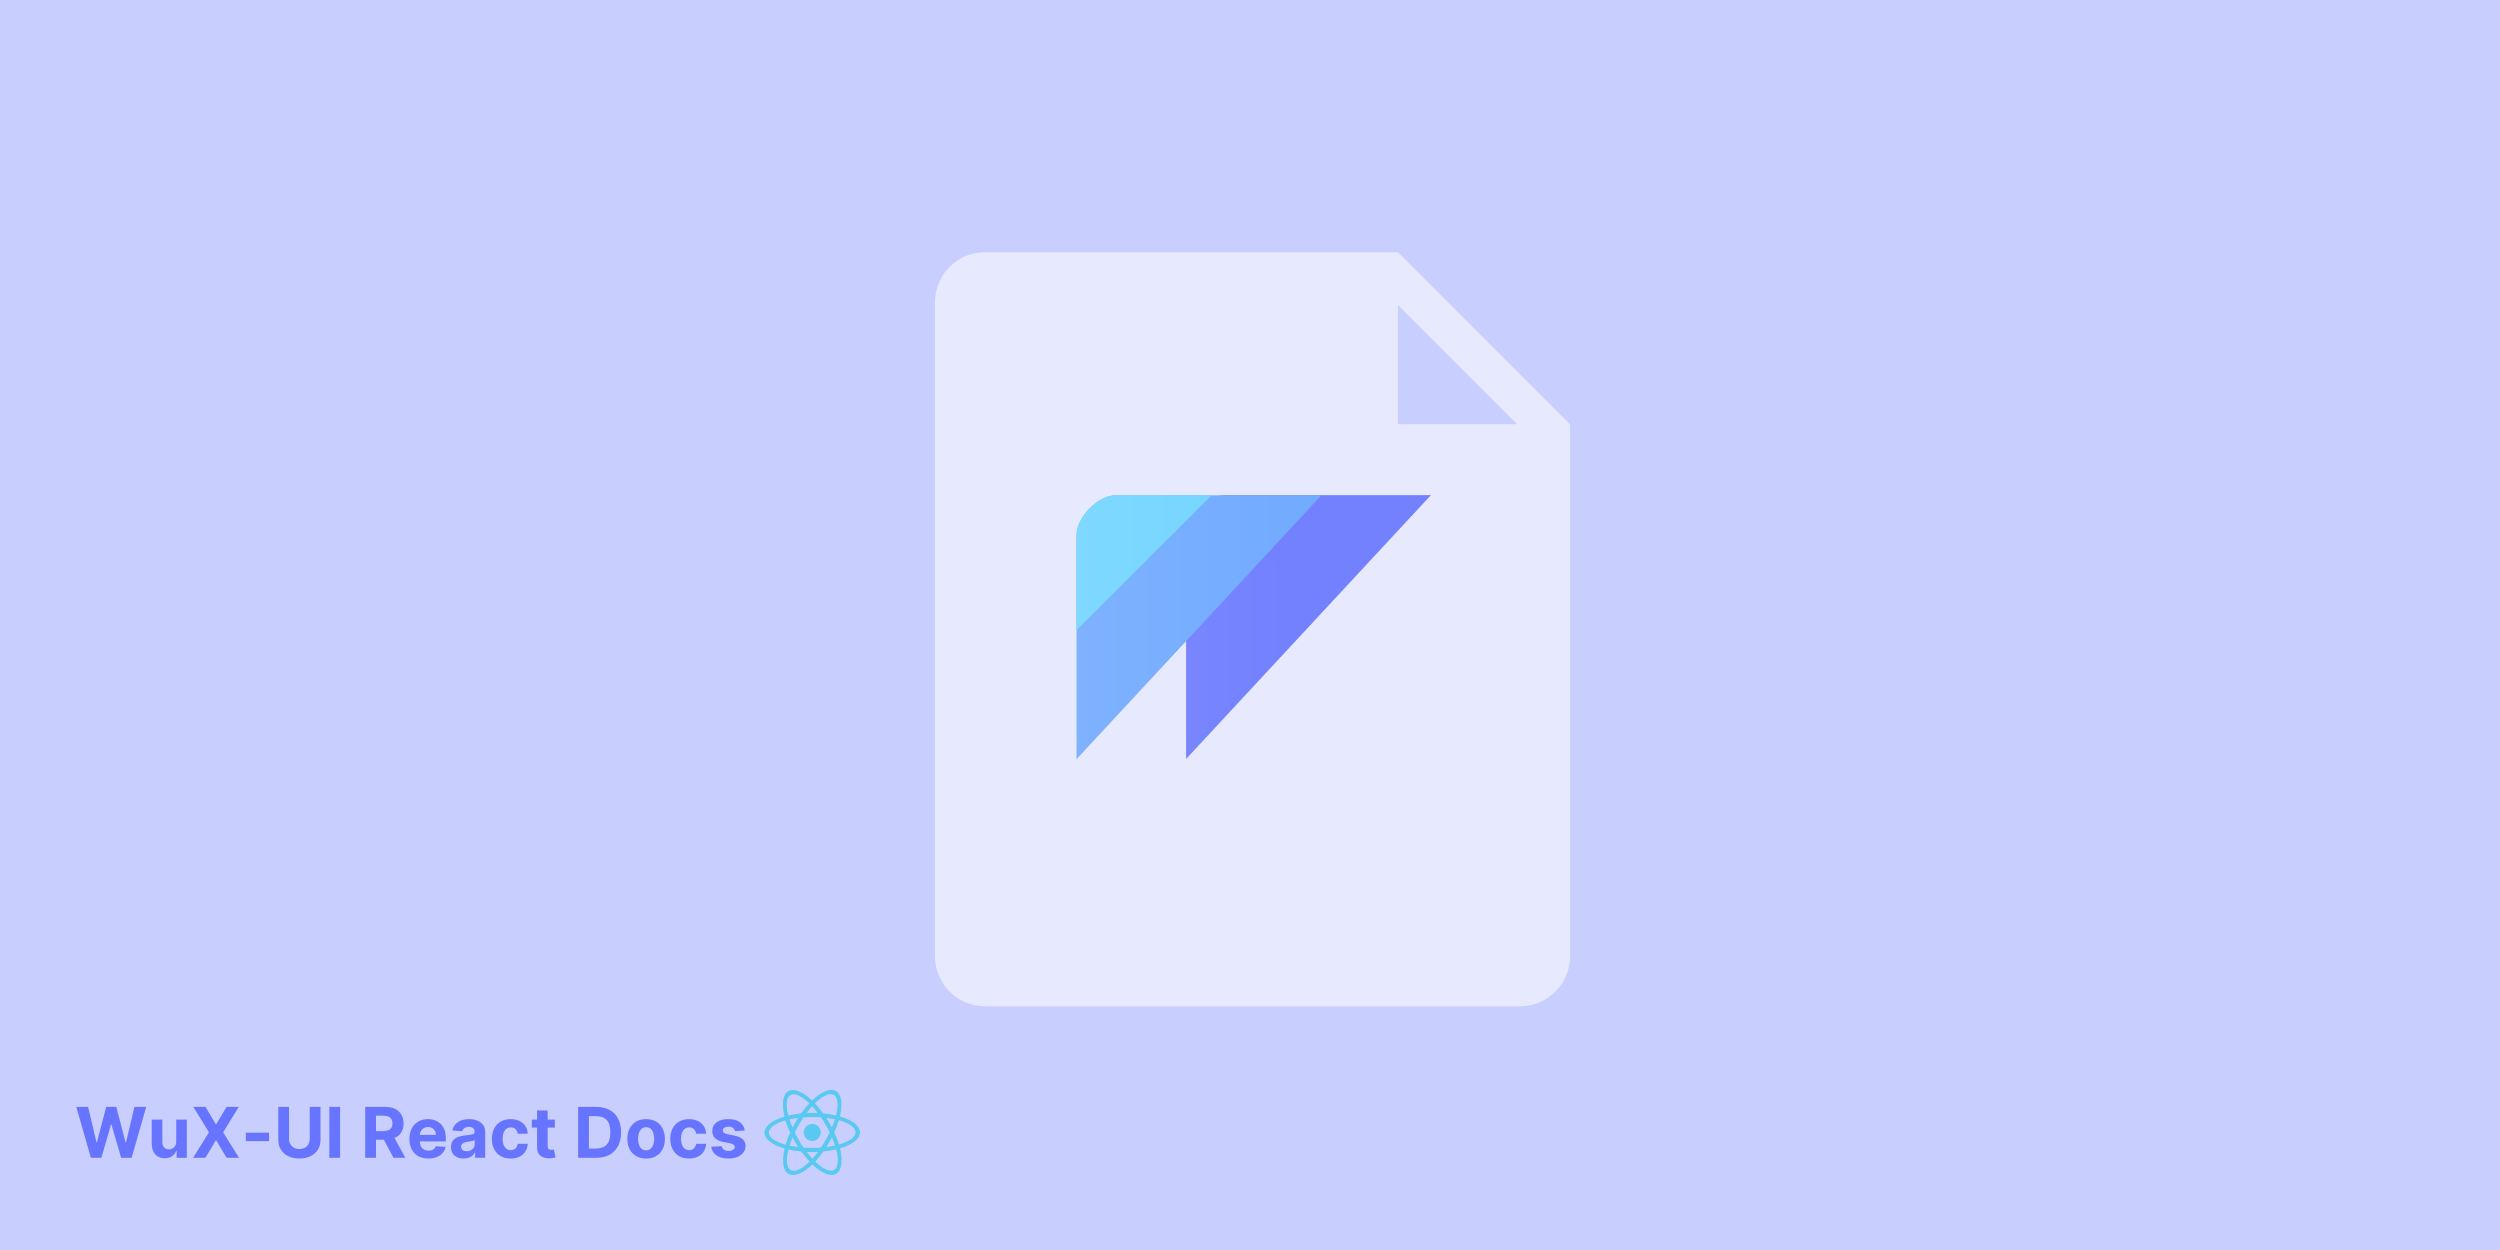 <?xml version="1.0" encoding="utf-8"?>
<svg width="500px" height="250px" viewBox="0 0 500 250" version="1.1" xmlns:xlink="http://www.w3.org/1999/xlink" xmlns="http://www.w3.org/2000/svg">
  <defs>
    <linearGradient gradientUnits="userSpaceOnUse" x1="0" y1="26.382" x2="48.963" y2="26.382" id="gradient_1">
      <stop offset="0%" stop-color="#808CFF" />
      <stop offset="100%" stop-color="#7381FF" />
    </linearGradient>
    <linearGradient gradientUnits="userSpaceOnUse" x1="0" y1="26.382" x2="48.963" y2="26.382" id="gradient_2">
      <stop offset="0%" stop-color="#80B3FF" />
      <stop offset="100%" stop-color="#73ABFF" />
    </linearGradient>
    <linearGradient gradientUnits="userSpaceOnUse" x1="0" y1="26.382" x2="48.963" y2="26.382" id="gradient_3">
      <stop offset="0%" stop-color="#80D9FF" />
      <stop offset="100%" stop-color="#73D5FF" />
    </linearGradient>
    <rect width="500" height="250" id="artboard_1" />
    <clipPath id="clip_1">
      <use xlink:href="#artboard_1" clip-rule="evenodd" />
    </clipPath>
  </defs>
  <g id="Image-for-WuX-UI-React-Docs" clip-path="url(#clip_1)">
    <use xlink:href="#artboard_1" stroke="none" fill="#C8CFFE" />
    <g id="Title-with-React" transform="translate(15 217.97)" artboard="76d662fa-1a3d-46ef-a716-f8b6e2032046">
      <g id="Title">
        <g id="React-Icon" transform="translate(137.898 0.016)">
          <g id="Rings">
            <path d="M19.102 8.485C19.102 7.166 17.528 5.996 15.081 5.294C15.656 2.848 15.443 0.891 14.294 0.232C13.146 -0.428 11.338 0.359 9.53 2.103C7.7 0.381 5.892 -0.407 4.765 0.253C3.637 0.912 3.403 2.869 3.999 5.337C1.574 6.039 0 7.209 0 8.527C0 9.846 1.574 11.016 4.02 11.718C3.446 14.164 3.659 16.121 4.807 16.781C5.956 17.44 7.764 16.653 9.572 14.909C11.402 16.632 13.21 17.419 14.337 16.759C15.464 16.1 15.698 14.143 15.103 11.676C17.528 10.974 19.102 9.804 19.102 8.485L19.102 8.485ZM13.869 0.997C14.72 1.487 14.826 3.061 14.316 5.103C13.468 4.91 12.608 4.775 11.742 4.699C11.235 3.995 10.68 3.327 10.083 2.699C11.593 1.189 13.018 0.487 13.869 0.997L13.869 0.997ZM12.21 10.059C11.912 10.569 11.614 11.059 11.295 11.527C10.721 11.569 10.146 11.591 9.53 11.591L7.807 11.527C7.488 11.059 7.168 10.548 6.871 10.038C6.573 9.527 6.296 9.017 6.062 8.506C6.318 7.996 6.573 7.464 6.892 6.953C7.211 6.443 7.488 5.954 7.807 5.486C8.381 5.443 8.955 5.422 9.572 5.422L11.295 5.486C11.614 5.954 11.933 6.464 12.231 6.975C12.529 7.485 12.805 7.996 13.039 8.506C12.784 9.017 12.508 9.527 12.21 10.059L12.21 10.059ZM13.486 9.485C13.72 10.038 13.933 10.591 14.103 11.123C13.571 11.25 12.997 11.335 12.38 11.42L12.933 10.484L13.486 9.485ZM9.572 13.76C9.211 13.356 8.828 12.909 8.466 12.42L10.678 12.42C10.317 12.888 9.934 13.356 9.572 13.76L9.572 13.76ZM6.743 11.42C6.126 11.357 5.552 11.25 5.02 11.144C5.19 10.612 5.382 10.08 5.616 9.506L6.147 10.463L6.743 11.42ZM5.616 7.528C5.382 6.975 5.169 6.422 4.999 5.89C5.531 5.762 6.105 5.677 6.722 5.592L6.169 6.528L5.616 7.528ZM9.53 3.252C9.891 3.656 10.274 4.103 10.636 4.592L8.423 4.592C8.785 4.124 9.168 3.656 9.53 3.252L9.53 3.252ZM12.954 6.549L12.359 5.592C12.976 5.656 13.55 5.762 14.082 5.869C13.912 6.4 13.72 6.932 13.486 7.506L12.954 6.549ZM5.19 1.019C6.041 0.529 7.445 1.21 8.955 2.678C8.364 3.314 7.817 3.989 7.317 4.699C6.458 4.783 5.605 4.925 4.765 5.124C4.233 3.082 4.339 1.508 5.19 1.019L5.19 1.019ZM0.872 8.527C0.872 7.549 2.17 6.656 4.19 6.103C4.447 6.931 4.76 7.741 5.126 8.527C4.767 9.314 4.461 10.124 4.212 10.952C2.191 10.399 0.872 9.527 0.872 8.527L0.872 8.527ZM5.233 16.015C4.382 15.526 4.276 13.952 4.786 11.91C5.634 12.103 6.494 12.238 7.36 12.314C7.867 13.017 8.421 13.685 9.019 14.313C7.509 15.824 6.084 16.526 5.233 16.015L5.233 16.015ZM13.912 15.994C13.061 16.483 11.657 15.802 10.146 14.335C10.738 13.699 11.285 13.024 11.784 12.314C12.644 12.23 13.497 12.088 14.337 11.888C14.869 13.93 14.762 15.505 13.912 15.994L13.912 15.994ZM14.89 10.91C14.633 10.081 14.321 9.271 13.954 8.485C14.313 7.698 14.619 6.888 14.869 6.06C16.911 6.613 18.208 7.485 18.208 8.485C18.208 9.485 16.911 10.357 14.89 10.91L14.89 10.91Z" id="Shape" fill="#59C9F1" fill-rule="evenodd" stroke="none" />
          </g>
          <g id="Circle" transform="translate(7.849 6.804)">
            <path d="M0 1.702C0 0.762 0.762 0 1.702 0C2.642 0 3.403 0.762 3.403 1.702C3.403 2.642 2.642 3.403 1.702 3.403C0.762 3.403 0 2.642 0 1.702Z" id="Circle" fill="#59C9F1" fill-rule="evenodd" stroke="none" />
          </g>
        </g>
        <g id="WuX-UI-React-Docs" fill="#6674FF">
          <path d="M3.177 13.591L0.263 3.409L2.615 3.409L4.3 10.484L4.385 10.484L6.244 3.409L8.258 3.409L10.112 10.499L10.202 10.499L11.887 3.409L14.239 3.409L11.325 13.591L9.227 13.591L7.288 6.934L7.209 6.934L5.275 13.591L3.177 13.591ZM28.164 6.879L26.111 3.409L23.67 3.409L26.797 8.5L23.61 13.591L26.076 13.591L28.164 10.116L28.244 10.116L30.332 13.591L32.807 13.591L29.631 8.5L32.738 3.409L30.307 3.409L28.244 6.879L28.164 6.879ZM49.099 3.409L46.947 3.409L46.947 9.837Q46.947 10.707 46.383 11.274Q45.818 11.841 44.879 11.841Q43.944 11.841 43.377 11.274Q42.81 10.707 42.81 9.837L42.81 3.409L40.658 3.409L40.658 10.021Q40.658 11.135 41.185 11.97Q41.712 12.805 42.661 13.27Q43.611 13.735 44.879 13.735Q46.146 13.735 47.096 13.27Q48.045 12.805 48.572 11.97Q49.099 11.135 49.099 10.021L49.099 3.409ZM53.022 13.591L50.869 13.591L50.869 3.409L53.022 3.409L53.022 13.591ZM62.06 3.409L58.043 3.409L58.043 13.591L60.196 13.591L60.196 9.982L61.767 9.982L63.696 13.591L66.072 13.591L63.91 9.634Q64.78 9.261 65.245 8.52Q65.71 7.779 65.71 6.735Q65.71 5.219 64.752 4.314Q63.795 3.409 62.06 3.409ZM104.239 13.591L100.63 13.591L100.63 3.409L104.269 3.409Q105.805 3.409 106.917 4.018Q108.028 4.627 108.624 5.766Q109.221 6.904 109.221 8.49Q109.221 10.081 108.622 11.224Q108.023 12.368 106.907 12.979Q105.79 13.591 104.239 13.591ZM95.967 7.545L95.967 5.955L94.53 5.955L94.53 4.125L92.412 4.125L92.412 5.955L91.368 5.955L91.368 7.545L92.412 7.545L92.412 11.523Q92.407 12.646 93.106 13.196Q93.804 13.745 94.957 13.695Q95.37 13.68 95.658 13.613Q95.947 13.546 96.106 13.496L95.773 11.921Q95.693 11.935 95.544 11.963Q95.395 11.99 95.246 11.99Q94.928 11.99 94.729 11.836Q94.53 11.682 94.53 11.244L94.53 7.545L95.967 7.545ZM61.658 8.251L60.196 8.251L60.196 5.169L61.648 5.169Q63.492 5.169 63.492 6.735Q63.492 7.351 63.19 7.716Q62.748 8.251 61.658 8.251ZM102.783 11.746L104.15 11.746Q105.587 11.746 106.33 10.971Q107.073 10.195 107.073 8.49Q107.073 6.795 106.33 6.024Q105.587 5.254 104.155 5.254L102.783 5.254L102.783 11.746ZM70.671 13.74Q69.498 13.74 68.648 13.26Q67.798 12.78 67.34 11.898Q66.883 11.016 66.883 9.808Q66.883 8.629 67.34 7.739Q67.798 6.849 68.63 6.352Q69.463 5.855 70.587 5.855Q71.596 5.855 72.409 6.283Q73.222 6.71 73.699 7.573Q74.176 8.435 74.176 9.733L74.176 10.315L68.976 10.315L68.976 10.32Q68.976 11.175 69.443 11.667Q69.91 12.159 70.706 12.159Q71.238 12.159 71.626 11.935Q72.013 11.712 72.173 11.274L74.131 11.403Q73.908 12.467 72.998 13.104Q72.088 13.74 70.671 13.74ZM75.921 13.163Q76.642 13.735 77.736 13.735Q78.581 13.735 79.135 13.399Q79.69 13.064 79.968 12.532L80.028 12.532L80.028 13.591L82.036 13.591L82.036 8.44Q82.036 7.531 81.581 6.961Q81.126 6.392 80.386 6.124Q79.645 5.855 78.795 5.855Q77.423 5.855 76.555 6.467Q75.688 7.078 75.469 8.122L77.428 8.281Q77.537 7.898 77.875 7.65Q78.213 7.401 78.785 7.401Q79.327 7.401 79.623 7.66Q79.918 7.918 79.918 8.391L79.918 8.42Q79.918 8.788 79.491 8.898Q79.063 9.007 78.069 9.107Q77.313 9.176 76.659 9.402Q76.006 9.629 75.603 10.116Q75.2 10.603 75.2 11.458Q75.2 12.592 75.921 13.163ZM87.132 13.74Q85.959 13.74 85.116 13.24Q84.273 12.741 83.823 11.851Q83.374 10.961 83.374 9.803Q83.374 8.629 83.829 7.742Q84.283 6.854 85.124 6.355Q85.964 5.855 87.122 5.855Q88.121 5.855 88.875 6.218Q89.628 6.581 90.063 7.237Q90.498 7.893 90.543 8.778L88.544 8.778Q88.46 8.207 88.099 7.856Q87.739 7.506 87.157 7.506Q86.421 7.506 85.974 8.097Q85.526 8.689 85.526 9.773Q85.526 10.867 85.971 11.466Q86.416 12.065 87.157 12.065Q87.704 12.065 88.077 11.734Q88.45 11.403 88.544 10.792L90.543 10.792Q90.493 11.667 90.068 12.333Q89.643 12.999 88.897 13.37Q88.151 13.74 87.132 13.74ZM112.221 13.245Q113.064 13.74 114.222 13.74Q115.381 13.74 116.223 13.245Q117.066 12.751 117.523 11.863Q117.981 10.976 117.981 9.803Q117.981 8.619 117.523 7.732Q117.066 6.844 116.223 6.35Q115.381 5.855 114.222 5.855Q113.064 5.855 112.221 6.35Q111.379 6.844 110.921 7.732Q110.464 8.619 110.464 9.803Q110.464 10.976 110.921 11.863Q111.379 12.751 112.221 13.245ZM122.813 13.74Q121.64 13.74 120.797 13.24Q119.955 12.741 119.505 11.851Q119.055 10.961 119.055 9.803Q119.055 8.629 119.51 7.742Q119.964 6.854 120.805 6.355Q121.645 5.855 122.803 5.855Q123.803 5.855 124.556 6.218Q125.309 6.581 125.744 7.237Q126.179 7.893 126.224 8.778L124.225 8.778Q124.141 8.207 123.78 7.856Q123.42 7.506 122.838 7.506Q122.102 7.506 121.655 8.097Q121.207 8.689 121.207 9.773Q121.207 10.867 121.652 11.466Q122.097 12.065 122.838 12.065Q123.385 12.065 123.758 11.734Q124.131 11.403 124.225 10.792L126.224 10.792Q126.174 11.667 125.749 12.333Q125.324 12.999 124.578 13.37Q123.832 13.74 122.813 13.74ZM132.001 8.251L133.94 8.132Q133.8 7.078 132.968 6.467Q132.135 5.855 130.688 5.855Q129.222 5.855 128.334 6.491Q127.447 7.128 127.452 8.232Q127.442 9.972 129.659 10.414L130.982 10.678Q131.946 10.871 131.961 11.438Q131.956 11.776 131.615 11.995Q131.275 12.214 130.718 12.214Q130.151 12.214 129.791 11.975Q129.43 11.736 129.331 11.269L127.248 11.379Q127.397 12.472 128.297 13.106Q129.197 13.74 130.713 13.74Q131.702 13.74 132.468 13.424Q133.234 13.109 133.674 12.542Q134.114 11.975 134.114 11.224Q134.109 9.609 131.906 9.156L130.524 8.878Q129.992 8.763 129.771 8.575Q129.55 8.386 129.555 8.112Q129.55 7.769 129.89 7.563Q130.231 7.357 130.723 7.357Q131.275 7.357 131.598 7.62Q131.921 7.884 132.001 8.251ZM20.244 10.339L20.244 5.955L22.362 5.955L22.362 13.591L20.329 13.591L20.329 12.204L20.249 12.204Q19.991 12.875 19.392 13.283Q18.793 13.69 17.933 13.69Q16.779 13.69 16.066 12.922Q15.352 12.154 15.347 10.817L15.347 5.955L17.465 5.955L17.465 10.439Q17.47 11.115 17.828 11.508Q18.186 11.901 18.788 11.901Q19.359 11.901 19.804 11.503Q20.249 11.105 20.244 10.339ZM68.976 9.002L72.183 9.002Q72.178 8.321 71.745 7.879Q71.312 7.436 70.621 7.436Q69.915 7.436 69.463 7.893Q69.011 8.351 68.976 9.002ZM115.423 11.443Q115.018 12.099 114.232 12.099Q113.432 12.099 113.024 11.443Q112.616 10.787 112.616 9.788Q112.616 8.788 113.024 8.13Q113.432 7.471 114.232 7.471Q115.018 7.471 115.423 8.13Q115.828 8.788 115.828 9.788Q115.828 10.787 115.423 11.443ZM38.813 8.57L38.813 10.25L34.17 10.25L34.17 8.57L38.813 8.57ZM79.486 11.868Q79.038 12.273 78.342 12.273Q77.855 12.273 77.539 12.05Q77.224 11.826 77.224 11.389Q77.224 10.941 77.564 10.707Q77.905 10.474 78.462 10.394Q78.695 10.359 78.991 10.312Q79.287 10.265 79.548 10.2Q79.809 10.136 79.933 10.051L79.933 10.861Q79.933 11.463 79.486 11.868Z" />
        </g>
      </g>
    </g>
    <g id="Doc-Icon" transform="translate(187 50.438)" artboard="678a6056-89bf-4029-974a-ba27a1da9e2e">
      <path d="M92.604 0L9.999 0Q9.754 0 9.508 0.012Q9.263 0.024 9.019 0.048Q8.775 0.072 8.532 0.108Q8.289 0.144 8.048 0.192Q7.808 0.24 7.569 0.3Q7.331 0.359 7.096 0.431Q6.862 0.502 6.63 0.585Q6.399 0.667 6.173 0.761Q5.946 0.855 5.724 0.96Q5.502 1.065 5.285 1.181Q5.069 1.296 4.858 1.423Q4.648 1.549 4.444 1.685Q4.24 1.822 4.043 1.968Q3.845 2.114 3.656 2.27Q3.466 2.425 3.284 2.59Q3.102 2.755 2.929 2.929Q2.755 3.102 2.59 3.284Q2.425 3.466 2.27 3.656Q2.114 3.845 1.968 4.043Q1.822 4.24 1.685 4.444Q1.549 4.648 1.423 4.858Q1.296 5.069 1.181 5.285Q1.065 5.502 0.96 5.724Q0.855 5.946 0.761 6.173Q0.667 6.399 0.585 6.63Q0.502 6.862 0.431 7.096Q0.359 7.331 0.3 7.569Q0.24 7.808 0.192 8.048Q0.144 8.289 0.108 8.532Q0.072 8.775 0.048 9.019Q0.024 9.263 0.012 9.508Q0 9.754 0 9.999L0 140.813Q0 141.059 0.012 141.304Q0.024 141.549 0.048 141.794Q0.072 142.038 0.108 142.281Q0.144 142.523 0.192 142.764Q0.24 143.005 0.3 143.243Q0.359 143.481 0.431 143.716Q0.502 143.951 0.585 144.182Q0.667 144.413 0.761 144.64Q0.855 144.867 0.96 145.089Q1.065 145.31 1.181 145.527Q1.296 145.743 1.423 145.954Q1.549 146.165 1.685 146.369Q1.822 146.573 1.968 146.77Q2.114 146.967 2.27 147.157Q2.425 147.346 2.59 147.528Q2.755 147.71 2.929 147.884Q3.102 148.057 3.284 148.222Q3.466 148.387 3.656 148.543Q3.845 148.699 4.043 148.845Q4.24 148.991 4.444 149.127Q4.648 149.264 4.858 149.39Q5.069 149.516 5.285 149.632Q5.502 149.747 5.724 149.852Q5.946 149.957 6.173 150.051Q6.399 150.145 6.63 150.228Q6.862 150.311 7.096 150.382Q7.331 150.453 7.569 150.513Q7.808 150.572 8.048 150.62Q8.289 150.668 8.532 150.704Q8.775 150.74 9.019 150.764Q9.263 150.788 9.508 150.8Q9.754 150.812 9.999 150.812L117.001 150.812Q117.246 150.812 117.492 150.8Q117.737 150.788 117.981 150.764Q118.225 150.74 118.468 150.704Q118.711 150.668 118.952 150.62Q119.192 150.572 119.431 150.513Q119.669 150.453 119.904 150.382Q120.138 150.311 120.37 150.228Q120.601 150.145 120.827 150.051Q121.054 149.957 121.276 149.852Q121.498 149.747 121.714 149.632Q121.931 149.516 122.141 149.39Q122.352 149.264 122.556 149.127Q122.76 148.991 122.957 148.845Q123.155 148.699 123.344 148.543Q123.534 148.387 123.716 148.222Q123.898 148.057 124.071 147.884Q124.245 147.71 124.41 147.528Q124.575 147.346 124.73 147.157Q124.886 146.967 125.032 146.77Q125.178 146.573 125.315 146.369Q125.451 146.165 125.577 145.954Q125.704 145.743 125.819 145.527Q125.935 145.31 126.04 145.089Q126.145 144.867 126.239 144.64Q126.333 144.413 126.416 144.182Q126.498 143.951 126.569 143.716Q126.641 143.481 126.7 143.243Q126.76 143.005 126.808 142.764Q126.856 142.523 126.892 142.281Q126.928 142.038 126.952 141.794Q126.976 141.549 126.988 141.304Q127 141.059 127 140.813L127 34.396L92.604 0ZM92.604 34.396L92.604 10.583L116.417 34.396L92.604 34.396Z" id="Rectangle-2-Difference" fill="#E6E9FF" fill-rule="evenodd" stroke="none" />
    </g>
    <g id="WuX-UI-Icon" transform="translate(208 83)" artboard="8bbecf48-fe66-4cec-9678-afa09332973f">
      <g id="WuX-UI-Icon">
        <path d="M0 0L85 0L85 85L0 85L0 0Z" id="Rectangle" fill="#FFFFFF" fill-opacity="0" fill-rule="evenodd" stroke="none" />
        <path d="M29.219 68.793C29.219 68.793 29.219 32.658 29.219 23.999C29.219 20.539 33.422 16.029 37.06 16.029C45.393 16.029 78.182 16.029 78.182 16.029L29.219 68.793Z" id="Shape" fill="url(#gradient_1)" fill-rule="evenodd" stroke="none" />
        <path d="M7.312 68.829C7.312 68.829 7.312 32.694 7.312 24.035C7.312 20.575 11.515 16.064 15.154 16.064C23.487 16.064 56.275 16.064 56.275 16.064L7.312 68.829Z" id="Shape" fill="url(#gradient_2)" fill-rule="evenodd" stroke="none" />
        <path d="M7.286 43.069C7.286 43.069 7.286 32.665 7.286 24.006C7.286 20.547 11.489 16.036 15.127 16.036C23.46 16.036 34.343 16.036 34.343 16.036L7.286 43.069Z" id="Shape" fill="url(#gradient_3)" fill-rule="evenodd" stroke="none" />
      </g>
    </g>
  </g>
</svg>
